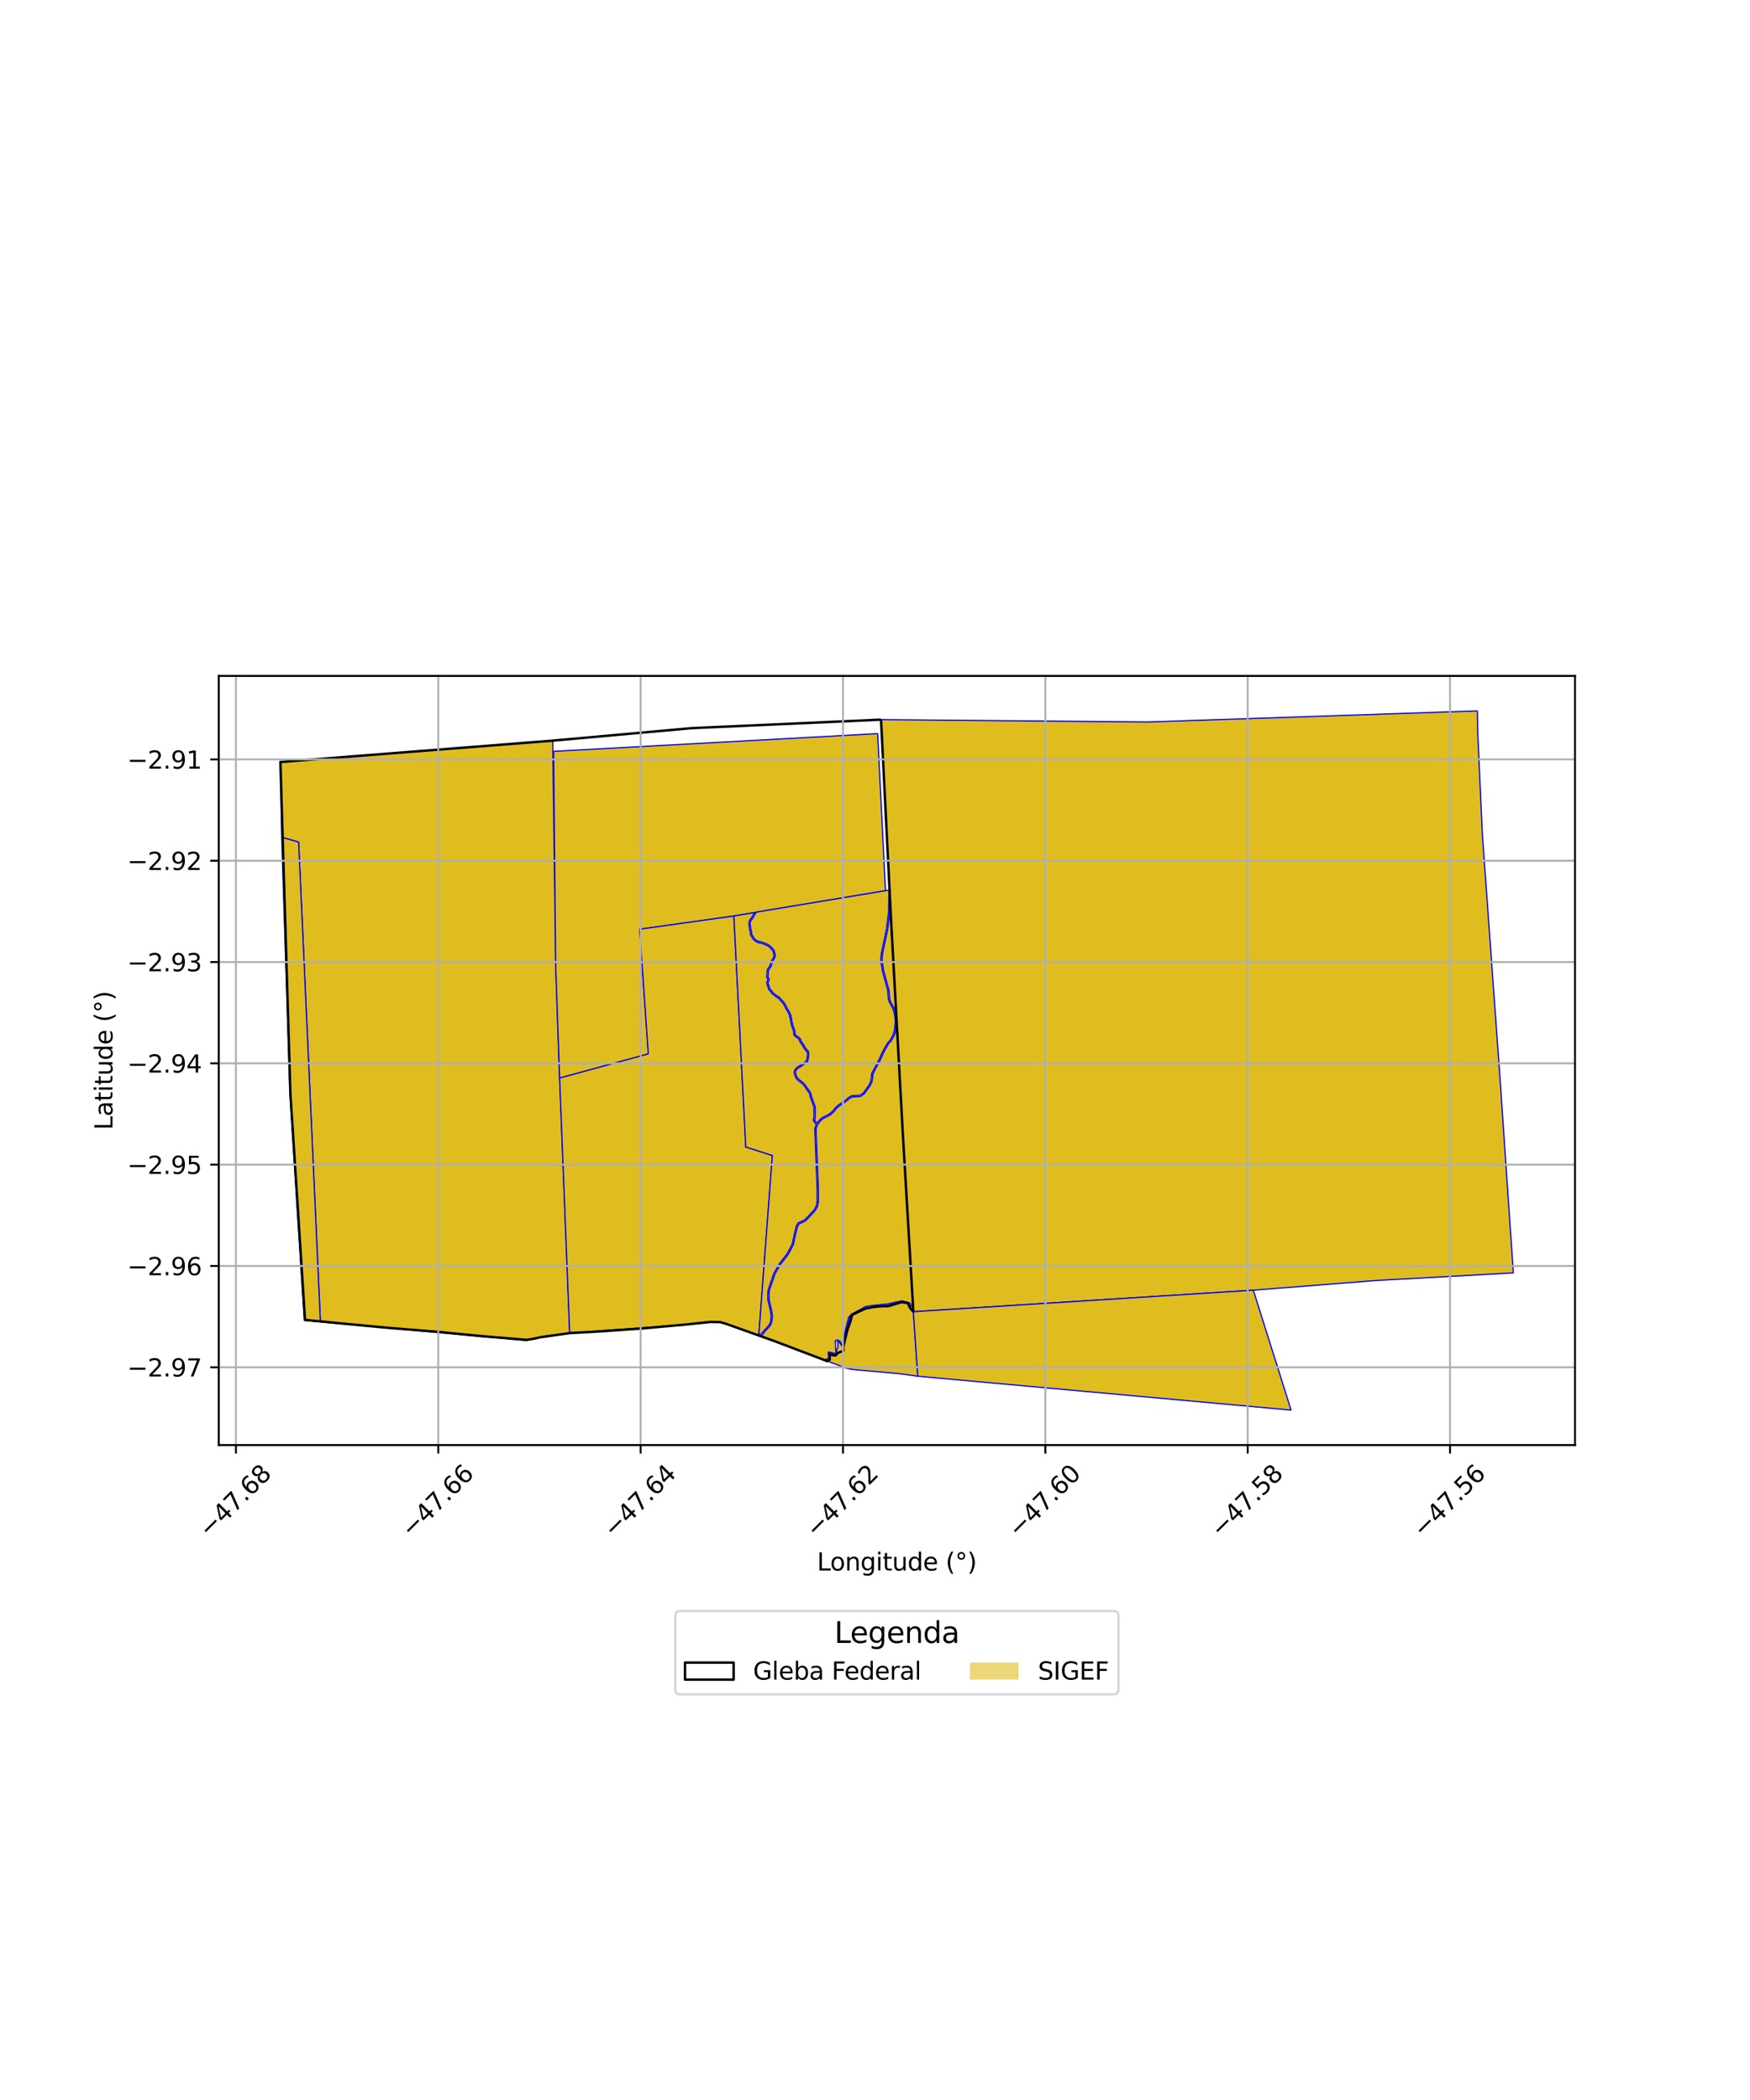 <?xml version="1.0" encoding="utf-8" standalone="no"?>
<!DOCTYPE svg PUBLIC "-//W3C//DTD SVG 1.1//EN"
  "http://www.w3.org/Graphics/SVG/1.1/DTD/svg11.dtd">
<svg xmlns:xlink="http://www.w3.org/1999/xlink" width="720pt" height="864pt" viewBox="0 0 720 864" xmlns="http://www.w3.org/2000/svg" version="1.1">
 <defs>
  <style type="text/css">*{stroke-linejoin: round; stroke-linecap: butt}</style>
 </defs>
 <g id="figure_1">
  <g id="patch_1">
   <path d="M 0 864 
L 720 864 
L 720 0 
L 0 0 
z
" style="fill: #ffffff"/>
  </g>
  <g id="axes_1">
   <g id="patch_2">
    <path d="M 90 594.542 
L 648 594.542 
L 648 278.098 
L 90 278.098 
z
" style="fill: #ffffff"/>
   </g>
   <g id="PatchCollection_1">
    <path d="M 227.409 304.716 
L 228.626 397.277 
L 230.249 443.555 
L 234.398 548.697 
L 224.258 549.695 
L 216.444 551.509 
L 131.815 543.867 
L 122.862 346.477 
L 115.906 344.483 
L 115.364 313.516 
L 227.409 304.716 
" clip-path="url(#p98a682a99c)" style="fill: #e0bd1f; stroke: #0000ff; stroke-width: 0.5"/>
    <path d="M 115.906 344.483 
L 122.862 346.477 
L 131.815 543.867 
L 125.189 543.268 
L 119.317 450.176 
L 115.906 344.483 
" clip-path="url(#p98a682a99c)" style="fill: #e0bd1f; stroke: #0000ff; stroke-width: 0.5"/>
    <path d="M 361.089 301.834 
L 364.318 366.45 
L 311.117 375.292 
L 310.734 375.412 
L 301.93 376.872 
L 263.177 382.312 
L 266.738 433.616 
L 266.358 433.706 
L 230.249 443.555 
L 228.626 397.277 
L 227.761 309.128 
L 361.089 301.834 
" clip-path="url(#p98a682a99c)" style="fill: #e0bd1f; stroke: #0000ff; stroke-width: 0.5"/>
    <path d="M 301.93 376.872 
L 306.843 471.898 
L 317.768 475.412 
L 312.186 549.465 
L 298.774 544.667 
L 296.315 543.945 
L 292.189 543.894 
L 282.453 544.92 
L 234.389 548.458 
L 230.249 443.555 
L 266.358 433.706 
L 266.738 433.616 
L 263.177 382.312 
L 301.93 376.872 
" clip-path="url(#p98a682a99c)" style="fill: #e0bd1f; stroke: #0000ff; stroke-width: 0.5"/>
    <path d="M 310.734 375.412 
L 310.031 376.112 
L 309.403 377.272 
L 308.485 378.512 
L 308.151 379.272 
L 308.069 380.104 
L 308.334 381.627 
L 308.414 382.531 
L 308.652 383.275 
L 308.698 383.462 
L 308.689 384.194 
L 308.979 385.045 
L 309.432 385.59 
L 309.69 386.21 
L 310.44 386.97 
L 311.733 387.785 
L 313.035 388.037 
L 313.809 388.282 
L 315.136 388.811 
L 315.784 389.133 
L 316.46 389.563 
L 317.195 390.294 
L 317.977 391.248 
L 318.196 391.85 
L 318.477 393.135 
L 318.387 393.475 
L 318.015 394.3 
L 317.329 395.474 
L 316.956 396.524 
L 316.892 397.015 
L 316.548 397.718 
L 316.278 398.051 
L 315.79 398.724 
L 315.654 399.198 
L 315.571 399.802 
L 315.546 401.03 
L 315.387 401.787 
L 315.932 402.949 
L 315.76 403.495 
L 315.437 404.182 
L 315.595 405.013 
L 315.996 406.102 
L 316.088 406.408 
L 316.138 406.764 
L 316.379 407.17 
L 316.748 407.632 
L 317.203 408.083 
L 317.538 408.706 
L 318.267 409.291 
L 319.451 410.208 
L 319.959 410.485 
L 320.312 410.739 
L 321.47 412.067 
L 321.831 412.368 
L 322.185 412.856 
L 322.629 413.526 
L 322.998 414.258 
L 323.379 415.091 
L 323.856 415.732 
L 324.89 417.847 
L 324.907 418.388 
L 325.118 418.986 
L 325.392 420.685 
L 325.547 421.108 
L 325.508 421.49 
L 325.757 422.074 
L 326.426 423.981 
L 326.528 424.476 
L 326.597 425.781 
L 327.127 426.31 
L 327.509 426.725 
L 327.886 426.855 
L 328.274 427.165 
L 328.905 427.816 
L 329.082 428.572 
L 330.109 429.976 
L 330.905 431.418 
L 332.11 432.886 
L 332.231 433.392 
L 332.181 434.389 
L 331.933 436.021 
L 331.7 436.549 
L 331.144 437.011 
L 330.485 437.452 
L 329.147 438.412 
L 328.175 438.963 
L 327.544 439.454 
L 327.01 440.17 
L 326.734 441.026 
L 326.841 441.814 
L 327.173 442.812 
L 327.659 443.781 
L 328.252 444.395 
L 329.851 445.676 
L 330.652 446.428 
L 332.473 449.015 
L 332.791 449.462 
L 333.054 449.934 
L 333.235 450.621 
L 333.358 451.322 
L 334.869 455.411 
L 334.89 458.196 
L 334.858 459.962 
L 334.77 460.249 
L 334.622 460.972 
L 335.162 461.772 
L 335.709 462.43 
L 335.807 462.579 
L 335.814 462.668 
L 335.217 464.338 
L 336.211 489.735 
L 336.204 494.295 
L 335.859 496.171 
L 334.925 497.81 
L 332.173 500.776 
L 331.037 501.893 
L 329.71 502.558 
L 328.421 503.083 
L 327.664 504.354 
L 326.835 507.687 
L 325.953 511.772 
L 324.967 513.807 
L 323.76 515.922 
L 322.317 517.804 
L 320.781 519.736 
L 318.362 523.925 
L 317.642 526.133 
L 316.759 528.576 
L 316.006 530.866 
L 315.866 532.89 
L 315.942 534.904 
L 316.981 539.373 
L 317.273 541.653 
L 317.113 543.335 
L 316.827 544.368 
L 316.419 545.165 
L 314.158 547.657 
L 313.451 548.544 
L 312.186 549.465 
L 317.768 475.412 
L 306.843 471.898 
L 301.93 376.872 
L 310.734 375.412 
" clip-path="url(#p98a682a99c)" style="fill: #e0bd1f; stroke: #0000ff; stroke-width: 0.5"/>
    <path d="M 365.897 366.193 
L 365.749 366.419 
L 365.563 375.366 
L 364.711 382.306 
L 362.697 391.837 
L 362.443 393.706 
L 362.41 395.43 
L 363.017 399.328 
L 364.104 403.397 
L 365.23 407.429 
L 365.342 408.958 
L 365.41 410.263 
L 365.775 412.035 
L 367.466 415.196 
L 367.856 416.661 
L 368.173 418.394 
L 368.337 420.372 
L 368.022 423.764 
L 367.722 424.949 
L 367.094 426.435 
L 366.215 427.983 
L 365.18 429.06 
L 363.638 431.758 
L 362.849 433.321 
L 362.175 434.852 
L 361.6 436.059 
L 358.636 441.686 
L 358.519 443.108 
L 358.296 444.806 
L 357.515 446.451 
L 355.198 449.679 
L 353.841 450.617 
L 350.552 450.779 
L 349.074 451.559 
L 347.802 452.704 
L 344.786 454.749 
L 343.622 455.862 
L 342.679 457.044 
L 341.797 457.883 
L 340.814 458.58 
L 339.723 459.104 
L 338.423 459.801 
L 337.663 460.329 
L 336.725 461.308 
L 336.143 462.136 
L 336.128 462.113 
L 335.58 461.454 
L 335.179 460.859 
L 335.279 460.38 
L 335.38 460.046 
L 335.414 458.2 
L 335.392 455.313 
L 333.866 451.183 
L 333.746 450.506 
L 333.543 449.735 
L 333.234 449.178 
L 332.9 448.709 
L 331.049 446.079 
L 330.193 445.275 
L 328.603 444.003 
L 328.09 443.471 
L 327.657 442.609 
L 327.355 441.694 
L 327.269 441.073 
L 327.481 440.417 
L 327.92 439.828 
L 328.466 439.403 
L 329.428 438.857 
L 330.781 437.886 
L 331.456 437.434 
L 332.129 436.877 
L 332.441 436.17 
L 332.704 434.443 
L 332.757 433.344 
L 332.593 432.645 
L 331.34 431.12 
L 330.55 429.69 
L 329.568 428.347 
L 329.382 427.552 
L 328.625 426.772 
L 328.142 426.387 
L 327.804 426.27 
L 327.503 425.943 
L 327.109 425.551 
L 327.048 424.409 
L 326.932 423.839 
L 326.246 421.882 
L 326.043 421.408 
L 326.081 421.041 
L 325.901 420.55 
L 325.628 418.854 
L 325.428 418.289 
L 325.41 417.717 
L 324.304 415.456 
L 323.831 414.82 
L 323.469 414.029 
L 323.082 413.259 
L 322.615 412.554 
L 322.216 412.003 
L 321.836 411.687 
L 320.665 410.345 
L 320.238 410.037 
L 319.737 409.765 
L 318.59 408.877 
L 317.948 408.361 
L 317.627 407.762 
L 317.136 407.278 
L 316.81 406.869 
L 316.641 406.584 
L 316.6 406.295 
L 316.493 405.935 
L 316.101 404.871 
L 315.984 404.251 
L 316.248 403.689 
L 316.492 402.912 
L 315.936 401.722 
L 316.069 401.091 
L 316.095 399.844 
L 316.169 399.308 
L 316.268 398.96 
L 316.694 398.373 
L 316.992 398.004 
L 317.4 397.17 
L 317.468 396.649 
L 317.807 395.699 
L 318.481 394.543 
L 318.882 393.653 
L 319.015 393.147 
L 318.7 391.702 
L 318.438 390.983 
L 317.583 389.937 
L 316.788 389.148 
L 316.04 388.672 
L 315.349 388.328 
L 313.983 387.785 
L 313.163 387.526 
L 311.928 387.286 
L 310.769 386.555 
L 310.133 385.912 
L 309.884 385.313 
L 309.444 384.782 
L 309.213 384.108 
L 309.223 383.402 
L 309.156 383.131 
L 308.931 382.426 
L 308.854 381.557 
L 308.597 380.084 
L 308.664 379.407 
L 308.939 378.78 
L 309.845 377.557 
L 310.473 376.398 
L 311.117 375.292 
L 365.897 366.193 
" clip-path="url(#p98a682a99c)" style="fill: #e0bd1f; stroke: #0000ff; stroke-width: 0.5"/>
    <path d="M 366.194 370.257 
L 366.637 379.083 
L 371.443 466.339 
L 375.659 537.594 
L 375.02 537.393 
L 374.313 536.05 
L 371.121 535.182 
L 365.274 536.454 
L 359.98 536.985 
L 356.354 537.462 
L 350.345 540.677 
L 349.136 541.961 
L 347.491 548.632 
L 346.655 551.937 
L 346.861 553.166 
L 346.467 553.414 
L 345.536 551.726 
L 344.269 551.262 
L 343.659 551.679 
L 343.932 557.012 
L 341.994 556.431 
L 340.744 556.262 
L 340.927 558.724 
L 340.268 559.154 
L 338.831 559.43 
L 318.586 551.756 
L 313.096 549.792 
L 314.004 548.693 
L 314.556 548 
L 316.854 545.469 
L 317.317 544.561 
L 317.63 543.431 
L 317.8 541.644 
L 317.498 539.279 
L 316.463 534.832 
L 316.391 532.898 
L 316.524 530.969 
L 317.254 528.749 
L 318.137 526.306 
L 318.843 524.142 
L 321.213 520.036 
L 322.729 518.129 
L 324.196 516.215 
L 325.429 514.055 
L 326.453 511.945 
L 327.345 507.807 
L 328.154 504.557 
L 328.78 503.506 
L 329.926 503.04 
L 331.344 502.329 
L 332.547 501.145 
L 335.349 498.125 
L 336.357 496.357 
L 336.727 494.343 
L 336.734 489.725 
L 335.745 464.421 
L 336.326 462.79 
L 337.13 461.645 
L 338.004 460.733 
L 338.695 460.251 
L 339.959 459.574 
L 341.079 459.037 
L 342.13 458.291 
L 343.064 457.403 
L 344.009 456.22 
L 345.114 455.162 
L 348.125 453.12 
L 349.375 451.996 
L 350.693 451.3 
L 354.015 451.137 
L 355.569 450.063 
L 357.967 446.721 
L 358.803 444.958 
L 359.04 443.163 
L 359.149 441.838 
L 362.069 436.296 
L 362.65 435.072 
L 363.322 433.548 
L 364.099 432.008 
L 365.601 429.38 
L 366.637 428.303 
L 367.563 426.67 
L 368.22 425.119 
L 368.539 423.854 
L 368.863 420.374 
L 368.692 418.325 
L 368.367 416.545 
L 367.957 414.999 
L 366.272 411.854 
L 365.932 410.196 
L 365.865 408.924 
L 365.748 407.337 
L 364.609 403.257 
L 363.53 399.218 
L 362.935 395.394 
L 362.967 393.747 
L 363.212 391.928 
L 365.228 382.393 
L 366.087 375.405 
L 366.194 370.257 
" clip-path="url(#p98a682a99c)" style="fill: #e0bd1f; stroke: #0000ff; stroke-width: 0.5"/>
    <path d="M 371.866 535.606 
L 373.339 536.052 
L 375.781 539.667 
L 377.595 566.225 
L 370.274 565.191 
L 363.766 564.619 
L 352.363 563.59 
L 350.182 563.336 
L 347.923 562.834 
L 339.743 559.741 
L 340.969 559.586 
L 341.429 558.677 
L 341.302 557.952 
L 341.009 557.124 
L 341.068 556.745 
L 341.284 556.53 
L 341.739 556.717 
L 343.519 557.428 
L 344.025 557.391 
L 344.59 557.112 
L 344.475 556.825 
L 344.264 556.132 
L 344.197 555.484 
L 344.776 554.17 
L 344.673 553.076 
L 344.565 551.737 
L 345.18 551.822 
L 345.292 552.287 
L 346.691 554.083 
L 347.106 553.827 
L 347.274 553.342 
L 347.068 552.465 
L 347.19 551.26 
L 347.436 550.424 
L 348.751 545.371 
L 349.7 541.737 
L 354.779 539.03 
L 355.344 538.333 
L 357.83 538.001 
L 359.381 537.571 
L 361.112 537.324 
L 364.603 537.244 
L 367.096 536.577 
L 368.971 536.03 
L 371.866 535.606 
" clip-path="url(#p98a682a99c)" style="fill: #e0bd1f; stroke: #0000ff; stroke-width: 0.5"/>
    <path d="M 607.851 292.482 
L 607.984 301.423 
L 609.91 343.593 
L 617.634 450.34 
L 617.671 451.33 
L 622.636 523.699 
L 578.133 526.183 
L 566.024 526.85 
L 515.651 530.823 
L 375.781 539.667 
L 371.443 466.339 
L 366.637 379.083 
L 366.194 370.257 
L 362.484 296.079 
L 472.221 297.052 
L 607.851 292.482 
" clip-path="url(#p98a682a99c)" style="fill: #e0bd1f; stroke: #0000ff; stroke-width: 0.5"/>
    <path d="M 515.651 530.823 
L 531.187 580.158 
L 377.595 566.225 
L 375.781 539.667 
L 515.651 530.823 
" clip-path="url(#p98a682a99c)" style="fill: #e0bd1f; stroke: #0000ff; stroke-width: 0.5"/>
   </g>
   <g id="PatchCollection_2">
    <path d="M 362.481 296.08 
L 366.637 379.082 
L 371.443 466.339 
L 375.781 539.667 
L 374.707 538.502 
L 373.415 536.084 
L 370.845 535.783 
L 365.332 537.395 
L 362.472 537.44 
L 359.644 537.711 
L 356.178 538.344 
L 350.548 540.924 
L 350.009 543.251 
L 348.669 547.105 
L 347.872 550.216 
L 346.941 554.225 
L 347.03 555.742 
L 344.801 556.606 
L 343.71 557.695 
L 341.233 557.362 
L 341.414 559.361 
L 340.342 560.004 
L 338.434 559.281 
L 318.586 551.755 
L 298.774 544.669 
L 296.315 543.945 
L 292.19 543.894 
L 282.453 544.92 
L 263.928 546.6 
L 243.694 547.971 
L 234.385 548.459 
L 222.276 550.199 
L 219.029 550.898 
L 216.589 551.257 
L 198.118 549.717 
L 179.317 547.888 
L 160.559 546.385 
L 143.707 544.811 
L 125.497 543.042 
L 119.481 450.132 
L 115.364 313.518 
L 227.411 304.717 
L 284.505 299.581 
L 362.481 296.08 
" clip-path="url(#p98a682a99c)" style="fill: none; stroke: #000000"/>
   </g>
   <g id="matplotlib.axis_1">
    <g id="xtick_1">
     <g id="line2d_1">
      <path d="M 97.064 594.542 
L 97.064 278.098 
" clip-path="url(#p98a682a99c)" style="fill: none; stroke: #b0b0b0; stroke-width: 0.8; stroke-linecap: square"/>
     </g>
     <g id="line2d_2">
      <defs>
       <path id="m30ca027a51" d="M 0 0 
L 0 3.5 
" style="stroke: #000000; stroke-width: 0.8"/>
      </defs>
      <g>
       <use xlink:href="#m30ca027a51" x="97.064" y="594.542" style="stroke: #000000; stroke-width: 0.8"/>
      </g>
     </g>
     <g id="text_1">
      <!-- −47.68 -->
      <g transform="translate(85.931 633.083) rotate(-45) scale(0.1 -0.1)">
       <defs>
        <path id="DejaVuSans-2212" d="M 678 2272 
L 4684 2272 
L 4684 1741 
L 678 1741 
L 678 2272 
z
" transform="scale(0.016)"/>
        <path id="DejaVuSans-34" d="M 2419 4116 
L 825 1625 
L 2419 1625 
L 2419 4116 
z
M 2253 4666 
L 3047 4666 
L 3047 1625 
L 3713 1625 
L 3713 1100 
L 3047 1100 
L 3047 0 
L 2419 0 
L 2419 1100 
L 313 1100 
L 313 1709 
L 2253 4666 
z
" transform="scale(0.016)"/>
        <path id="DejaVuSans-37" d="M 525 4666 
L 3525 4666 
L 3525 4397 
L 1831 0 
L 1172 0 
L 2766 4134 
L 525 4134 
L 525 4666 
z
" transform="scale(0.016)"/>
        <path id="DejaVuSans-2e" d="M 684 794 
L 1344 794 
L 1344 0 
L 684 0 
L 684 794 
z
" transform="scale(0.016)"/>
        <path id="DejaVuSans-36" d="M 2113 2584 
Q 1688 2584 1439 2293 
Q 1191 2003 1191 1497 
Q 1191 994 1439 701 
Q 1688 409 2113 409 
Q 2538 409 2786 701 
Q 3034 994 3034 1497 
Q 3034 2003 2786 2293 
Q 2538 2584 2113 2584 
z
M 3366 4563 
L 3366 3988 
Q 3128 4100 2886 4159 
Q 2644 4219 2406 4219 
Q 1781 4219 1451 3797 
Q 1122 3375 1075 2522 
Q 1259 2794 1537 2939 
Q 1816 3084 2150 3084 
Q 2853 3084 3261 2657 
Q 3669 2231 3669 1497 
Q 3669 778 3244 343 
Q 2819 -91 2113 -91 
Q 1303 -91 875 529 
Q 447 1150 447 2328 
Q 447 3434 972 4092 
Q 1497 4750 2381 4750 
Q 2619 4750 2861 4703 
Q 3103 4656 3366 4563 
z
" transform="scale(0.016)"/>
        <path id="DejaVuSans-38" d="M 2034 2216 
Q 1584 2216 1326 1975 
Q 1069 1734 1069 1313 
Q 1069 891 1326 650 
Q 1584 409 2034 409 
Q 2484 409 2743 651 
Q 3003 894 3003 1313 
Q 3003 1734 2745 1975 
Q 2488 2216 2034 2216 
z
M 1403 2484 
Q 997 2584 770 2862 
Q 544 3141 544 3541 
Q 544 4100 942 4425 
Q 1341 4750 2034 4750 
Q 2731 4750 3128 4425 
Q 3525 4100 3525 3541 
Q 3525 3141 3298 2862 
Q 3072 2584 2669 2484 
Q 3125 2378 3379 2068 
Q 3634 1759 3634 1313 
Q 3634 634 3220 271 
Q 2806 -91 2034 -91 
Q 1263 -91 848 271 
Q 434 634 434 1313 
Q 434 1759 690 2068 
Q 947 2378 1403 2484 
z
M 1172 3481 
Q 1172 3119 1398 2916 
Q 1625 2713 2034 2713 
Q 2441 2713 2670 2916 
Q 2900 3119 2900 3481 
Q 2900 3844 2670 4047 
Q 2441 4250 2034 4250 
Q 1625 4250 1398 4047 
Q 1172 3844 1172 3481 
z
" transform="scale(0.016)"/>
       </defs>
       <use xlink:href="#DejaVuSans-2212"/>
       <use xlink:href="#DejaVuSans-34" transform="translate(83.789 0)"/>
       <use xlink:href="#DejaVuSans-37" transform="translate(147.412 0)"/>
       <use xlink:href="#DejaVuSans-2e" transform="translate(211.035 0)"/>
       <use xlink:href="#DejaVuSans-36" transform="translate(242.822 0)"/>
       <use xlink:href="#DejaVuSans-38" transform="translate(306.445 0)"/>
      </g>
     </g>
    </g>
    <g id="xtick_2">
     <g id="line2d_3">
      <path d="M 180.317 594.542 
L 180.317 278.098 
" clip-path="url(#p98a682a99c)" style="fill: none; stroke: #b0b0b0; stroke-width: 0.8; stroke-linecap: square"/>
     </g>
     <g id="line2d_4">
      <g>
       <use xlink:href="#m30ca027a51" x="180.317" y="594.542" style="stroke: #000000; stroke-width: 0.8"/>
      </g>
     </g>
     <g id="text_2">
      <!-- −47.66 -->
      <g transform="translate(169.184 633.083) rotate(-45) scale(0.1 -0.1)">
       <use xlink:href="#DejaVuSans-2212"/>
       <use xlink:href="#DejaVuSans-34" transform="translate(83.789 0)"/>
       <use xlink:href="#DejaVuSans-37" transform="translate(147.412 0)"/>
       <use xlink:href="#DejaVuSans-2e" transform="translate(211.035 0)"/>
       <use xlink:href="#DejaVuSans-36" transform="translate(242.822 0)"/>
       <use xlink:href="#DejaVuSans-36" transform="translate(306.445 0)"/>
      </g>
     </g>
    </g>
    <g id="xtick_3">
     <g id="line2d_5">
      <path d="M 263.57 594.542 
L 263.57 278.098 
" clip-path="url(#p98a682a99c)" style="fill: none; stroke: #b0b0b0; stroke-width: 0.8; stroke-linecap: square"/>
     </g>
     <g id="line2d_6">
      <g>
       <use xlink:href="#m30ca027a51" x="263.57" y="594.542" style="stroke: #000000; stroke-width: 0.8"/>
      </g>
     </g>
     <g id="text_3">
      <!-- −47.64 -->
      <g transform="translate(252.437 633.083) rotate(-45) scale(0.1 -0.1)">
       <use xlink:href="#DejaVuSans-2212"/>
       <use xlink:href="#DejaVuSans-34" transform="translate(83.789 0)"/>
       <use xlink:href="#DejaVuSans-37" transform="translate(147.412 0)"/>
       <use xlink:href="#DejaVuSans-2e" transform="translate(211.035 0)"/>
       <use xlink:href="#DejaVuSans-36" transform="translate(242.822 0)"/>
       <use xlink:href="#DejaVuSans-34" transform="translate(306.445 0)"/>
      </g>
     </g>
    </g>
    <g id="xtick_4">
     <g id="line2d_7">
      <path d="M 346.823 594.542 
L 346.823 278.098 
" clip-path="url(#p98a682a99c)" style="fill: none; stroke: #b0b0b0; stroke-width: 0.8; stroke-linecap: square"/>
     </g>
     <g id="line2d_8">
      <g>
       <use xlink:href="#m30ca027a51" x="346.823" y="594.542" style="stroke: #000000; stroke-width: 0.8"/>
      </g>
     </g>
     <g id="text_4">
      <!-- −47.62 -->
      <g transform="translate(335.69 633.083) rotate(-45) scale(0.1 -0.1)">
       <defs>
        <path id="DejaVuSans-32" d="M 1228 531 
L 3431 531 
L 3431 0 
L 469 0 
L 469 531 
Q 828 903 1448 1529 
Q 2069 2156 2228 2338 
Q 2531 2678 2651 2914 
Q 2772 3150 2772 3378 
Q 2772 3750 2511 3984 
Q 2250 4219 1831 4219 
Q 1534 4219 1204 4116 
Q 875 4013 500 3803 
L 500 4441 
Q 881 4594 1212 4672 
Q 1544 4750 1819 4750 
Q 2544 4750 2975 4387 
Q 3406 4025 3406 3419 
Q 3406 3131 3298 2873 
Q 3191 2616 2906 2266 
Q 2828 2175 2409 1742 
Q 1991 1309 1228 531 
z
" transform="scale(0.016)"/>
       </defs>
       <use xlink:href="#DejaVuSans-2212"/>
       <use xlink:href="#DejaVuSans-34" transform="translate(83.789 0)"/>
       <use xlink:href="#DejaVuSans-37" transform="translate(147.412 0)"/>
       <use xlink:href="#DejaVuSans-2e" transform="translate(211.035 0)"/>
       <use xlink:href="#DejaVuSans-36" transform="translate(242.822 0)"/>
       <use xlink:href="#DejaVuSans-32" transform="translate(306.445 0)"/>
      </g>
     </g>
    </g>
    <g id="xtick_5">
     <g id="line2d_9">
      <path d="M 430.076 594.542 
L 430.076 278.098 
" clip-path="url(#p98a682a99c)" style="fill: none; stroke: #b0b0b0; stroke-width: 0.8; stroke-linecap: square"/>
     </g>
     <g id="line2d_10">
      <g>
       <use xlink:href="#m30ca027a51" x="430.076" y="594.542" style="stroke: #000000; stroke-width: 0.8"/>
      </g>
     </g>
     <g id="text_5">
      <!-- −47.60 -->
      <g transform="translate(418.943 633.083) rotate(-45) scale(0.1 -0.1)">
       <defs>
        <path id="DejaVuSans-30" d="M 2034 4250 
Q 1547 4250 1301 3770 
Q 1056 3291 1056 2328 
Q 1056 1369 1301 889 
Q 1547 409 2034 409 
Q 2525 409 2770 889 
Q 3016 1369 3016 2328 
Q 3016 3291 2770 3770 
Q 2525 4250 2034 4250 
z
M 2034 4750 
Q 2819 4750 3233 4129 
Q 3647 3509 3647 2328 
Q 3647 1150 3233 529 
Q 2819 -91 2034 -91 
Q 1250 -91 836 529 
Q 422 1150 422 2328 
Q 422 3509 836 4129 
Q 1250 4750 2034 4750 
z
" transform="scale(0.016)"/>
       </defs>
       <use xlink:href="#DejaVuSans-2212"/>
       <use xlink:href="#DejaVuSans-34" transform="translate(83.789 0)"/>
       <use xlink:href="#DejaVuSans-37" transform="translate(147.412 0)"/>
       <use xlink:href="#DejaVuSans-2e" transform="translate(211.035 0)"/>
       <use xlink:href="#DejaVuSans-36" transform="translate(242.822 0)"/>
       <use xlink:href="#DejaVuSans-30" transform="translate(306.445 0)"/>
      </g>
     </g>
    </g>
    <g id="xtick_6">
     <g id="line2d_11">
      <path d="M 513.329 594.542 
L 513.329 278.098 
" clip-path="url(#p98a682a99c)" style="fill: none; stroke: #b0b0b0; stroke-width: 0.8; stroke-linecap: square"/>
     </g>
     <g id="line2d_12">
      <g>
       <use xlink:href="#m30ca027a51" x="513.329" y="594.542" style="stroke: #000000; stroke-width: 0.8"/>
      </g>
     </g>
     <g id="text_6">
      <!-- −47.58 -->
      <g transform="translate(502.196 633.083) rotate(-45) scale(0.1 -0.1)">
       <defs>
        <path id="DejaVuSans-35" d="M 691 4666 
L 3169 4666 
L 3169 4134 
L 1269 4134 
L 1269 2991 
Q 1406 3038 1543 3061 
Q 1681 3084 1819 3084 
Q 2600 3084 3056 2656 
Q 3513 2228 3513 1497 
Q 3513 744 3044 326 
Q 2575 -91 1722 -91 
Q 1428 -91 1123 -41 
Q 819 9 494 109 
L 494 744 
Q 775 591 1075 516 
Q 1375 441 1709 441 
Q 2250 441 2565 725 
Q 2881 1009 2881 1497 
Q 2881 1984 2565 2268 
Q 2250 2553 1709 2553 
Q 1456 2553 1204 2497 
Q 953 2441 691 2322 
L 691 4666 
z
" transform="scale(0.016)"/>
       </defs>
       <use xlink:href="#DejaVuSans-2212"/>
       <use xlink:href="#DejaVuSans-34" transform="translate(83.789 0)"/>
       <use xlink:href="#DejaVuSans-37" transform="translate(147.412 0)"/>
       <use xlink:href="#DejaVuSans-2e" transform="translate(211.035 0)"/>
       <use xlink:href="#DejaVuSans-35" transform="translate(242.822 0)"/>
       <use xlink:href="#DejaVuSans-38" transform="translate(306.445 0)"/>
      </g>
     </g>
    </g>
    <g id="xtick_7">
     <g id="line2d_13">
      <path d="M 596.582 594.542 
L 596.582 278.098 
" clip-path="url(#p98a682a99c)" style="fill: none; stroke: #b0b0b0; stroke-width: 0.8; stroke-linecap: square"/>
     </g>
     <g id="line2d_14">
      <g>
       <use xlink:href="#m30ca027a51" x="596.582" y="594.542" style="stroke: #000000; stroke-width: 0.8"/>
      </g>
     </g>
     <g id="text_7">
      <!-- −47.56 -->
      <g transform="translate(585.449 633.083) rotate(-45) scale(0.1 -0.1)">
       <use xlink:href="#DejaVuSans-2212"/>
       <use xlink:href="#DejaVuSans-34" transform="translate(83.789 0)"/>
       <use xlink:href="#DejaVuSans-37" transform="translate(147.412 0)"/>
       <use xlink:href="#DejaVuSans-2e" transform="translate(211.035 0)"/>
       <use xlink:href="#DejaVuSans-35" transform="translate(242.822 0)"/>
       <use xlink:href="#DejaVuSans-36" transform="translate(306.445 0)"/>
      </g>
     </g>
    </g>
    <g id="text_8">
     <!-- Longitude (°) -->
     <g transform="translate(336.14 646.152) scale(0.1 -0.1)">
      <defs>
       <path id="DejaVuSans-4c" d="M 628 4666 
L 1259 4666 
L 1259 531 
L 3531 531 
L 3531 0 
L 628 0 
L 628 4666 
z
" transform="scale(0.016)"/>
       <path id="DejaVuSans-6f" d="M 1959 3097 
Q 1497 3097 1228 2736 
Q 959 2375 959 1747 
Q 959 1119 1226 758 
Q 1494 397 1959 397 
Q 2419 397 2687 759 
Q 2956 1122 2956 1747 
Q 2956 2369 2687 2733 
Q 2419 3097 1959 3097 
z
M 1959 3584 
Q 2709 3584 3137 3096 
Q 3566 2609 3566 1747 
Q 3566 888 3137 398 
Q 2709 -91 1959 -91 
Q 1206 -91 779 398 
Q 353 888 353 1747 
Q 353 2609 779 3096 
Q 1206 3584 1959 3584 
z
" transform="scale(0.016)"/>
       <path id="DejaVuSans-6e" d="M 3513 2113 
L 3513 0 
L 2938 0 
L 2938 2094 
Q 2938 2591 2744 2837 
Q 2550 3084 2163 3084 
Q 1697 3084 1428 2787 
Q 1159 2491 1159 1978 
L 1159 0 
L 581 0 
L 581 3500 
L 1159 3500 
L 1159 2956 
Q 1366 3272 1645 3428 
Q 1925 3584 2291 3584 
Q 2894 3584 3203 3211 
Q 3513 2838 3513 2113 
z
" transform="scale(0.016)"/>
       <path id="DejaVuSans-67" d="M 2906 1791 
Q 2906 2416 2648 2759 
Q 2391 3103 1925 3103 
Q 1463 3103 1205 2759 
Q 947 2416 947 1791 
Q 947 1169 1205 825 
Q 1463 481 1925 481 
Q 2391 481 2648 825 
Q 2906 1169 2906 1791 
z
M 3481 434 
Q 3481 -459 3084 -895 
Q 2688 -1331 1869 -1331 
Q 1566 -1331 1297 -1286 
Q 1028 -1241 775 -1147 
L 775 -588 
Q 1028 -725 1275 -790 
Q 1522 -856 1778 -856 
Q 2344 -856 2625 -561 
Q 2906 -266 2906 331 
L 2906 616 
Q 2728 306 2450 153 
Q 2172 0 1784 0 
Q 1141 0 747 490 
Q 353 981 353 1791 
Q 353 2603 747 3093 
Q 1141 3584 1784 3584 
Q 2172 3584 2450 3431 
Q 2728 3278 2906 2969 
L 2906 3500 
L 3481 3500 
L 3481 434 
z
" transform="scale(0.016)"/>
       <path id="DejaVuSans-69" d="M 603 3500 
L 1178 3500 
L 1178 0 
L 603 0 
L 603 3500 
z
M 603 4863 
L 1178 4863 
L 1178 4134 
L 603 4134 
L 603 4863 
z
" transform="scale(0.016)"/>
       <path id="DejaVuSans-74" d="M 1172 4494 
L 1172 3500 
L 2356 3500 
L 2356 3053 
L 1172 3053 
L 1172 1153 
Q 1172 725 1289 603 
Q 1406 481 1766 481 
L 2356 481 
L 2356 0 
L 1766 0 
Q 1100 0 847 248 
Q 594 497 594 1153 
L 594 3053 
L 172 3053 
L 172 3500 
L 594 3500 
L 594 4494 
L 1172 4494 
z
" transform="scale(0.016)"/>
       <path id="DejaVuSans-75" d="M 544 1381 
L 544 3500 
L 1119 3500 
L 1119 1403 
Q 1119 906 1312 657 
Q 1506 409 1894 409 
Q 2359 409 2629 706 
Q 2900 1003 2900 1516 
L 2900 3500 
L 3475 3500 
L 3475 0 
L 2900 0 
L 2900 538 
Q 2691 219 2414 64 
Q 2138 -91 1772 -91 
Q 1169 -91 856 284 
Q 544 659 544 1381 
z
M 1991 3584 
L 1991 3584 
z
" transform="scale(0.016)"/>
       <path id="DejaVuSans-64" d="M 2906 2969 
L 2906 4863 
L 3481 4863 
L 3481 0 
L 2906 0 
L 2906 525 
Q 2725 213 2448 61 
Q 2172 -91 1784 -91 
Q 1150 -91 751 415 
Q 353 922 353 1747 
Q 353 2572 751 3078 
Q 1150 3584 1784 3584 
Q 2172 3584 2448 3432 
Q 2725 3281 2906 2969 
z
M 947 1747 
Q 947 1113 1208 752 
Q 1469 391 1925 391 
Q 2381 391 2643 752 
Q 2906 1113 2906 1747 
Q 2906 2381 2643 2742 
Q 2381 3103 1925 3103 
Q 1469 3103 1208 2742 
Q 947 2381 947 1747 
z
" transform="scale(0.016)"/>
       <path id="DejaVuSans-65" d="M 3597 1894 
L 3597 1613 
L 953 1613 
Q 991 1019 1311 708 
Q 1631 397 2203 397 
Q 2534 397 2845 478 
Q 3156 559 3463 722 
L 3463 178 
Q 3153 47 2828 -22 
Q 2503 -91 2169 -91 
Q 1331 -91 842 396 
Q 353 884 353 1716 
Q 353 2575 817 3079 
Q 1281 3584 2069 3584 
Q 2775 3584 3186 3129 
Q 3597 2675 3597 1894 
z
M 3022 2063 
Q 3016 2534 2758 2815 
Q 2500 3097 2075 3097 
Q 1594 3097 1305 2825 
Q 1016 2553 972 2059 
L 3022 2063 
z
" transform="scale(0.016)"/>
       <path id="DejaVuSans-20" transform="scale(0.016)"/>
       <path id="DejaVuSans-28" d="M 1984 4856 
Q 1566 4138 1362 3434 
Q 1159 2731 1159 2009 
Q 1159 1288 1364 580 
Q 1569 -128 1984 -844 
L 1484 -844 
Q 1016 -109 783 600 
Q 550 1309 550 2009 
Q 550 2706 781 3412 
Q 1013 4119 1484 4856 
L 1984 4856 
z
" transform="scale(0.016)"/>
       <path id="DejaVuSans-b0" d="M 1600 4347 
Q 1350 4347 1178 4173 
Q 1006 4000 1006 3750 
Q 1006 3503 1178 3333 
Q 1350 3163 1600 3163 
Q 1850 3163 2022 3333 
Q 2194 3503 2194 3750 
Q 2194 3997 2020 4172 
Q 1847 4347 1600 4347 
z
M 1600 4750 
Q 1800 4750 1984 4673 
Q 2169 4597 2303 4453 
Q 2447 4313 2519 4134 
Q 2591 3956 2591 3750 
Q 2591 3338 2302 3052 
Q 2013 2766 1594 2766 
Q 1172 2766 890 3047 
Q 609 3328 609 3750 
Q 609 4169 896 4459 
Q 1184 4750 1600 4750 
z
" transform="scale(0.016)"/>
       <path id="DejaVuSans-29" d="M 513 4856 
L 1013 4856 
Q 1481 4119 1714 3412 
Q 1947 2706 1947 2009 
Q 1947 1309 1714 600 
Q 1481 -109 1013 -844 
L 513 -844 
Q 928 -128 1133 580 
Q 1338 1288 1338 2009 
Q 1338 2731 1133 3434 
Q 928 4138 513 4856 
z
" transform="scale(0.016)"/>
      </defs>
      <use xlink:href="#DejaVuSans-4c"/>
      <use xlink:href="#DejaVuSans-6f" transform="translate(53.963 0)"/>
      <use xlink:href="#DejaVuSans-6e" transform="translate(115.145 0)"/>
      <use xlink:href="#DejaVuSans-67" transform="translate(178.523 0)"/>
      <use xlink:href="#DejaVuSans-69" transform="translate(242 0)"/>
      <use xlink:href="#DejaVuSans-74" transform="translate(269.783 0)"/>
      <use xlink:href="#DejaVuSans-75" transform="translate(308.992 0)"/>
      <use xlink:href="#DejaVuSans-64" transform="translate(372.371 0)"/>
      <use xlink:href="#DejaVuSans-65" transform="translate(435.848 0)"/>
      <use xlink:href="#DejaVuSans-20" transform="translate(497.371 0)"/>
      <use xlink:href="#DejaVuSans-28" transform="translate(529.158 0)"/>
      <use xlink:href="#DejaVuSans-b0" transform="translate(568.172 0)"/>
      <use xlink:href="#DejaVuSans-29" transform="translate(618.172 0)"/>
     </g>
    </g>
   </g>
   <g id="matplotlib.axis_2">
    <g id="ytick_1">
     <g id="line2d_15">
      <path d="M 90 562.538 
L 648 562.538 
" clip-path="url(#p98a682a99c)" style="fill: none; stroke: #b0b0b0; stroke-width: 0.8; stroke-linecap: square"/>
     </g>
     <g id="line2d_16">
      <defs>
       <path id="m102b4e3644" d="M 0 0 
L -3.5 0 
" style="stroke: #000000; stroke-width: 0.8"/>
      </defs>
      <g>
       <use xlink:href="#m102b4e3644" x="90" y="562.538" style="stroke: #000000; stroke-width: 0.8"/>
      </g>
     </g>
     <g id="text_9">
      <!-- −2.97 -->
      <g transform="translate(52.355 566.338) scale(0.1 -0.1)">
       <defs>
        <path id="DejaVuSans-39" d="M 703 97 
L 703 672 
Q 941 559 1184 500 
Q 1428 441 1663 441 
Q 2288 441 2617 861 
Q 2947 1281 2994 2138 
Q 2813 1869 2534 1725 
Q 2256 1581 1919 1581 
Q 1219 1581 811 2004 
Q 403 2428 403 3163 
Q 403 3881 828 4315 
Q 1253 4750 1959 4750 
Q 2769 4750 3195 4129 
Q 3622 3509 3622 2328 
Q 3622 1225 3098 567 
Q 2575 -91 1691 -91 
Q 1453 -91 1209 -44 
Q 966 3 703 97 
z
M 1959 2075 
Q 2384 2075 2632 2365 
Q 2881 2656 2881 3163 
Q 2881 3666 2632 3958 
Q 2384 4250 1959 4250 
Q 1534 4250 1286 3958 
Q 1038 3666 1038 3163 
Q 1038 2656 1286 2365 
Q 1534 2075 1959 2075 
z
" transform="scale(0.016)"/>
       </defs>
       <use xlink:href="#DejaVuSans-2212"/>
       <use xlink:href="#DejaVuSans-32" transform="translate(83.789 0)"/>
       <use xlink:href="#DejaVuSans-2e" transform="translate(147.412 0)"/>
       <use xlink:href="#DejaVuSans-39" transform="translate(179.199 0)"/>
       <use xlink:href="#DejaVuSans-37" transform="translate(242.822 0)"/>
      </g>
     </g>
    </g>
    <g id="ytick_2">
     <g id="line2d_17">
      <path d="M 90 520.857 
L 648 520.857 
" clip-path="url(#p98a682a99c)" style="fill: none; stroke: #b0b0b0; stroke-width: 0.8; stroke-linecap: square"/>
     </g>
     <g id="line2d_18">
      <g>
       <use xlink:href="#m102b4e3644" x="90" y="520.857" style="stroke: #000000; stroke-width: 0.8"/>
      </g>
     </g>
     <g id="text_10">
      <!-- −2.96 -->
      <g transform="translate(52.355 524.656) scale(0.1 -0.1)">
       <use xlink:href="#DejaVuSans-2212"/>
       <use xlink:href="#DejaVuSans-32" transform="translate(83.789 0)"/>
       <use xlink:href="#DejaVuSans-2e" transform="translate(147.412 0)"/>
       <use xlink:href="#DejaVuSans-39" transform="translate(179.199 0)"/>
       <use xlink:href="#DejaVuSans-36" transform="translate(242.822 0)"/>
      </g>
     </g>
    </g>
    <g id="ytick_3">
     <g id="line2d_19">
      <path d="M 90 479.176 
L 648 479.176 
" clip-path="url(#p98a682a99c)" style="fill: none; stroke: #b0b0b0; stroke-width: 0.8; stroke-linecap: square"/>
     </g>
     <g id="line2d_20">
      <g>
       <use xlink:href="#m102b4e3644" x="90" y="479.176" style="stroke: #000000; stroke-width: 0.8"/>
      </g>
     </g>
     <g id="text_11">
      <!-- −2.95 -->
      <g transform="translate(52.355 482.975) scale(0.1 -0.1)">
       <use xlink:href="#DejaVuSans-2212"/>
       <use xlink:href="#DejaVuSans-32" transform="translate(83.789 0)"/>
       <use xlink:href="#DejaVuSans-2e" transform="translate(147.412 0)"/>
       <use xlink:href="#DejaVuSans-39" transform="translate(179.199 0)"/>
       <use xlink:href="#DejaVuSans-35" transform="translate(242.822 0)"/>
      </g>
     </g>
    </g>
    <g id="ytick_4">
     <g id="line2d_21">
      <path d="M 90 437.495 
L 648 437.495 
" clip-path="url(#p98a682a99c)" style="fill: none; stroke: #b0b0b0; stroke-width: 0.8; stroke-linecap: square"/>
     </g>
     <g id="line2d_22">
      <g>
       <use xlink:href="#m102b4e3644" x="90" y="437.495" style="stroke: #000000; stroke-width: 0.8"/>
      </g>
     </g>
     <g id="text_12">
      <!-- −2.94 -->
      <g transform="translate(52.355 441.294) scale(0.1 -0.1)">
       <use xlink:href="#DejaVuSans-2212"/>
       <use xlink:href="#DejaVuSans-32" transform="translate(83.789 0)"/>
       <use xlink:href="#DejaVuSans-2e" transform="translate(147.412 0)"/>
       <use xlink:href="#DejaVuSans-39" transform="translate(179.199 0)"/>
       <use xlink:href="#DejaVuSans-34" transform="translate(242.822 0)"/>
      </g>
     </g>
    </g>
    <g id="ytick_5">
     <g id="line2d_23">
      <path d="M 90 395.813 
L 648 395.813 
" clip-path="url(#p98a682a99c)" style="fill: none; stroke: #b0b0b0; stroke-width: 0.8; stroke-linecap: square"/>
     </g>
     <g id="line2d_24">
      <g>
       <use xlink:href="#m102b4e3644" x="90" y="395.813" style="stroke: #000000; stroke-width: 0.8"/>
      </g>
     </g>
     <g id="text_13">
      <!-- −2.93 -->
      <g transform="translate(52.355 399.613) scale(0.1 -0.1)">
       <defs>
        <path id="DejaVuSans-33" d="M 2597 2516 
Q 3050 2419 3304 2112 
Q 3559 1806 3559 1356 
Q 3559 666 3084 287 
Q 2609 -91 1734 -91 
Q 1441 -91 1130 -33 
Q 819 25 488 141 
L 488 750 
Q 750 597 1062 519 
Q 1375 441 1716 441 
Q 2309 441 2620 675 
Q 2931 909 2931 1356 
Q 2931 1769 2642 2001 
Q 2353 2234 1838 2234 
L 1294 2234 
L 1294 2753 
L 1863 2753 
Q 2328 2753 2575 2939 
Q 2822 3125 2822 3475 
Q 2822 3834 2567 4026 
Q 2313 4219 1838 4219 
Q 1578 4219 1281 4162 
Q 984 4106 628 3988 
L 628 4550 
Q 988 4650 1302 4700 
Q 1616 4750 1894 4750 
Q 2613 4750 3031 4423 
Q 3450 4097 3450 3541 
Q 3450 3153 3228 2886 
Q 3006 2619 2597 2516 
z
" transform="scale(0.016)"/>
       </defs>
       <use xlink:href="#DejaVuSans-2212"/>
       <use xlink:href="#DejaVuSans-32" transform="translate(83.789 0)"/>
       <use xlink:href="#DejaVuSans-2e" transform="translate(147.412 0)"/>
       <use xlink:href="#DejaVuSans-39" transform="translate(179.199 0)"/>
       <use xlink:href="#DejaVuSans-33" transform="translate(242.822 0)"/>
      </g>
     </g>
    </g>
    <g id="ytick_6">
     <g id="line2d_25">
      <path d="M 90 354.132 
L 648 354.132 
" clip-path="url(#p98a682a99c)" style="fill: none; stroke: #b0b0b0; stroke-width: 0.8; stroke-linecap: square"/>
     </g>
     <g id="line2d_26">
      <g>
       <use xlink:href="#m102b4e3644" x="90" y="354.132" style="stroke: #000000; stroke-width: 0.8"/>
      </g>
     </g>
     <g id="text_14">
      <!-- −2.92 -->
      <g transform="translate(52.355 357.931) scale(0.1 -0.1)">
       <use xlink:href="#DejaVuSans-2212"/>
       <use xlink:href="#DejaVuSans-32" transform="translate(83.789 0)"/>
       <use xlink:href="#DejaVuSans-2e" transform="translate(147.412 0)"/>
       <use xlink:href="#DejaVuSans-39" transform="translate(179.199 0)"/>
       <use xlink:href="#DejaVuSans-32" transform="translate(242.822 0)"/>
      </g>
     </g>
    </g>
    <g id="ytick_7">
     <g id="line2d_27">
      <path d="M 90 312.451 
L 648 312.451 
" clip-path="url(#p98a682a99c)" style="fill: none; stroke: #b0b0b0; stroke-width: 0.8; stroke-linecap: square"/>
     </g>
     <g id="line2d_28">
      <g>
       <use xlink:href="#m102b4e3644" x="90" y="312.451" style="stroke: #000000; stroke-width: 0.8"/>
      </g>
     </g>
     <g id="text_15">
      <!-- −2.91 -->
      <g transform="translate(52.355 316.25) scale(0.1 -0.1)">
       <defs>
        <path id="DejaVuSans-31" d="M 794 531 
L 1825 531 
L 1825 4091 
L 703 3866 
L 703 4441 
L 1819 4666 
L 2450 4666 
L 2450 531 
L 3481 531 
L 3481 0 
L 794 0 
L 794 531 
z
" transform="scale(0.016)"/>
       </defs>
       <use xlink:href="#DejaVuSans-2212"/>
       <use xlink:href="#DejaVuSans-32" transform="translate(83.789 0)"/>
       <use xlink:href="#DejaVuSans-2e" transform="translate(147.412 0)"/>
       <use xlink:href="#DejaVuSans-39" transform="translate(179.199 0)"/>
       <use xlink:href="#DejaVuSans-31" transform="translate(242.822 0)"/>
      </g>
     </g>
    </g>
    <g id="text_16">
     <!-- Latitude (°) -->
     <g transform="translate(46.275 464.89) rotate(-90) scale(0.1 -0.1)">
      <defs>
       <path id="DejaVuSans-61" d="M 2194 1759 
Q 1497 1759 1228 1600 
Q 959 1441 959 1056 
Q 959 750 1161 570 
Q 1363 391 1709 391 
Q 2188 391 2477 730 
Q 2766 1069 2766 1631 
L 2766 1759 
L 2194 1759 
z
M 3341 1997 
L 3341 0 
L 2766 0 
L 2766 531 
Q 2569 213 2275 61 
Q 1981 -91 1556 -91 
Q 1019 -91 701 211 
Q 384 513 384 1019 
Q 384 1609 779 1909 
Q 1175 2209 1959 2209 
L 2766 2209 
L 2766 2266 
Q 2766 2663 2505 2880 
Q 2244 3097 1772 3097 
Q 1472 3097 1187 3025 
Q 903 2953 641 2809 
L 641 3341 
Q 956 3463 1253 3523 
Q 1550 3584 1831 3584 
Q 2591 3584 2966 3190 
Q 3341 2797 3341 1997 
z
" transform="scale(0.016)"/>
      </defs>
      <use xlink:href="#DejaVuSans-4c"/>
      <use xlink:href="#DejaVuSans-61" transform="translate(55.713 0)"/>
      <use xlink:href="#DejaVuSans-74" transform="translate(116.992 0)"/>
      <use xlink:href="#DejaVuSans-69" transform="translate(156.201 0)"/>
      <use xlink:href="#DejaVuSans-74" transform="translate(183.984 0)"/>
      <use xlink:href="#DejaVuSans-75" transform="translate(223.193 0)"/>
      <use xlink:href="#DejaVuSans-64" transform="translate(286.572 0)"/>
      <use xlink:href="#DejaVuSans-65" transform="translate(350.049 0)"/>
      <use xlink:href="#DejaVuSans-20" transform="translate(411.572 0)"/>
      <use xlink:href="#DejaVuSans-28" transform="translate(443.359 0)"/>
      <use xlink:href="#DejaVuSans-b0" transform="translate(482.373 0)"/>
      <use xlink:href="#DejaVuSans-29" transform="translate(532.373 0)"/>
     </g>
    </g>
   </g>
   <g id="patch_3">
    <path d="M 90 594.542 
L 90 278.098 
" style="fill: none; stroke: #000000; stroke-width: 0.8; stroke-linejoin: miter; stroke-linecap: square"/>
   </g>
   <g id="patch_4">
    <path d="M 648 594.542 
L 648 278.098 
" style="fill: none; stroke: #000000; stroke-width: 0.8; stroke-linejoin: miter; stroke-linecap: square"/>
   </g>
   <g id="patch_5">
    <path d="M 90 594.542 
L 648 594.542 
" style="fill: none; stroke: #000000; stroke-width: 0.8; stroke-linejoin: miter; stroke-linecap: square"/>
   </g>
   <g id="patch_6">
    <path d="M 90 278.098 
L 648 278.098 
" style="fill: none; stroke: #000000; stroke-width: 0.8; stroke-linejoin: miter; stroke-linecap: square"/>
   </g>
   <g id="legend_1">
    <g id="patch_7">
     <path d="M 279.837 697.122 
L 458.163 697.122 
Q 460.163 697.122 460.163 695.122 
L 460.163 664.83 
Q 460.163 662.83 458.163 662.83 
L 279.837 662.83 
Q 277.837 662.83 277.837 664.83 
L 277.837 695.122 
Q 277.837 697.122 279.837 697.122 
z
" style="fill: #ffffff; opacity: 0.8; stroke: #cccccc; stroke-linejoin: miter"/>
    </g>
    <g id="text_17">
     <!-- Legenda -->
     <g transform="translate(343.281 675.948) scale(0.12 -0.12)">
      <use xlink:href="#DejaVuSans-4c"/>
      <use xlink:href="#DejaVuSans-65" transform="translate(53.963 0)"/>
      <use xlink:href="#DejaVuSans-67" transform="translate(115.486 0)"/>
      <use xlink:href="#DejaVuSans-65" transform="translate(178.963 0)"/>
      <use xlink:href="#DejaVuSans-6e" transform="translate(240.486 0)"/>
      <use xlink:href="#DejaVuSans-64" transform="translate(303.865 0)"/>
      <use xlink:href="#DejaVuSans-61" transform="translate(367.342 0)"/>
     </g>
    </g>
    <g id="patch_8">
     <path d="M 281.837 691.043 
L 301.837 691.043 
L 301.837 684.043 
L 281.837 684.043 
L 281.837 691.043 
z
" style="fill: none; stroke: #000000; stroke-linejoin: miter"/>
    </g>
    <g id="text_18">
     <!-- Gleba Federal -->
     <g transform="translate(309.837 691.043) scale(0.1 -0.1)">
      <defs>
       <path id="DejaVuSans-47" d="M 3809 666 
L 3809 1919 
L 2778 1919 
L 2778 2438 
L 4434 2438 
L 4434 434 
Q 4069 175 3628 42 
Q 3188 -91 2688 -91 
Q 1594 -91 976 548 
Q 359 1188 359 2328 
Q 359 3472 976 4111 
Q 1594 4750 2688 4750 
Q 3144 4750 3555 4637 
Q 3966 4525 4313 4306 
L 4313 3634 
Q 3963 3931 3569 4081 
Q 3175 4231 2741 4231 
Q 1884 4231 1454 3753 
Q 1025 3275 1025 2328 
Q 1025 1384 1454 906 
Q 1884 428 2741 428 
Q 3075 428 3337 486 
Q 3600 544 3809 666 
z
" transform="scale(0.016)"/>
       <path id="DejaVuSans-6c" d="M 603 4863 
L 1178 4863 
L 1178 0 
L 603 0 
L 603 4863 
z
" transform="scale(0.016)"/>
       <path id="DejaVuSans-62" d="M 3116 1747 
Q 3116 2381 2855 2742 
Q 2594 3103 2138 3103 
Q 1681 3103 1420 2742 
Q 1159 2381 1159 1747 
Q 1159 1113 1420 752 
Q 1681 391 2138 391 
Q 2594 391 2855 752 
Q 3116 1113 3116 1747 
z
M 1159 2969 
Q 1341 3281 1617 3432 
Q 1894 3584 2278 3584 
Q 2916 3584 3314 3078 
Q 3713 2572 3713 1747 
Q 3713 922 3314 415 
Q 2916 -91 2278 -91 
Q 1894 -91 1617 61 
Q 1341 213 1159 525 
L 1159 0 
L 581 0 
L 581 4863 
L 1159 4863 
L 1159 2969 
z
" transform="scale(0.016)"/>
       <path id="DejaVuSans-46" d="M 628 4666 
L 3309 4666 
L 3309 4134 
L 1259 4134 
L 1259 2759 
L 3109 2759 
L 3109 2228 
L 1259 2228 
L 1259 0 
L 628 0 
L 628 4666 
z
" transform="scale(0.016)"/>
       <path id="DejaVuSans-72" d="M 2631 2963 
Q 2534 3019 2420 3045 
Q 2306 3072 2169 3072 
Q 1681 3072 1420 2755 
Q 1159 2438 1159 1844 
L 1159 0 
L 581 0 
L 581 3500 
L 1159 3500 
L 1159 2956 
Q 1341 3275 1631 3429 
Q 1922 3584 2338 3584 
Q 2397 3584 2469 3576 
Q 2541 3569 2628 3553 
L 2631 2963 
z
" transform="scale(0.016)"/>
      </defs>
      <use xlink:href="#DejaVuSans-47"/>
      <use xlink:href="#DejaVuSans-6c" transform="translate(77.49 0)"/>
      <use xlink:href="#DejaVuSans-65" transform="translate(105.273 0)"/>
      <use xlink:href="#DejaVuSans-62" transform="translate(166.797 0)"/>
      <use xlink:href="#DejaVuSans-61" transform="translate(230.273 0)"/>
      <use xlink:href="#DejaVuSans-20" transform="translate(291.553 0)"/>
      <use xlink:href="#DejaVuSans-46" transform="translate(323.34 0)"/>
      <use xlink:href="#DejaVuSans-65" transform="translate(375.359 0)"/>
      <use xlink:href="#DejaVuSans-64" transform="translate(436.883 0)"/>
      <use xlink:href="#DejaVuSans-65" transform="translate(500.359 0)"/>
      <use xlink:href="#DejaVuSans-72" transform="translate(561.883 0)"/>
      <use xlink:href="#DejaVuSans-61" transform="translate(602.996 0)"/>
      <use xlink:href="#DejaVuSans-6c" transform="translate(664.275 0)"/>
     </g>
    </g>
    <g id="patch_9">
     <path d="M 399.045 691.043 
L 419.045 691.043 
L 419.045 684.043 
L 399.045 684.043 
z
" style="fill: #e0bd1f; opacity: 0.6"/>
    </g>
    <g id="text_19">
     <!-- SIGEF -->
     <g transform="translate(427.045 691.043) scale(0.1 -0.1)">
      <defs>
       <path id="DejaVuSans-53" d="M 3425 4513 
L 3425 3897 
Q 3066 4069 2747 4153 
Q 2428 4238 2131 4238 
Q 1616 4238 1336 4038 
Q 1056 3838 1056 3469 
Q 1056 3159 1242 3001 
Q 1428 2844 1947 2747 
L 2328 2669 
Q 3034 2534 3370 2195 
Q 3706 1856 3706 1288 
Q 3706 609 3251 259 
Q 2797 -91 1919 -91 
Q 1588 -91 1214 -16 
Q 841 59 441 206 
L 441 856 
Q 825 641 1194 531 
Q 1563 422 1919 422 
Q 2459 422 2753 634 
Q 3047 847 3047 1241 
Q 3047 1584 2836 1778 
Q 2625 1972 2144 2069 
L 1759 2144 
Q 1053 2284 737 2584 
Q 422 2884 422 3419 
Q 422 4038 858 4394 
Q 1294 4750 2059 4750 
Q 2388 4750 2728 4690 
Q 3069 4631 3425 4513 
z
" transform="scale(0.016)"/>
       <path id="DejaVuSans-49" d="M 628 4666 
L 1259 4666 
L 1259 0 
L 628 0 
L 628 4666 
z
" transform="scale(0.016)"/>
       <path id="DejaVuSans-45" d="M 628 4666 
L 3578 4666 
L 3578 4134 
L 1259 4134 
L 1259 2753 
L 3481 2753 
L 3481 2222 
L 1259 2222 
L 1259 531 
L 3634 531 
L 3634 0 
L 628 0 
L 628 4666 
z
" transform="scale(0.016)"/>
      </defs>
      <use xlink:href="#DejaVuSans-53"/>
      <use xlink:href="#DejaVuSans-49" transform="translate(63.477 0)"/>
      <use xlink:href="#DejaVuSans-47" transform="translate(92.969 0)"/>
      <use xlink:href="#DejaVuSans-45" transform="translate(170.459 0)"/>
      <use xlink:href="#DejaVuSans-46" transform="translate(233.643 0)"/>
     </g>
    </g>
   </g>
  </g>
 </g>
 <defs>
  <clipPath id="p98a682a99c">
   <rect x="90" y="278.098" width="558" height="316.443"/>
  </clipPath>
 </defs>
</svg>
